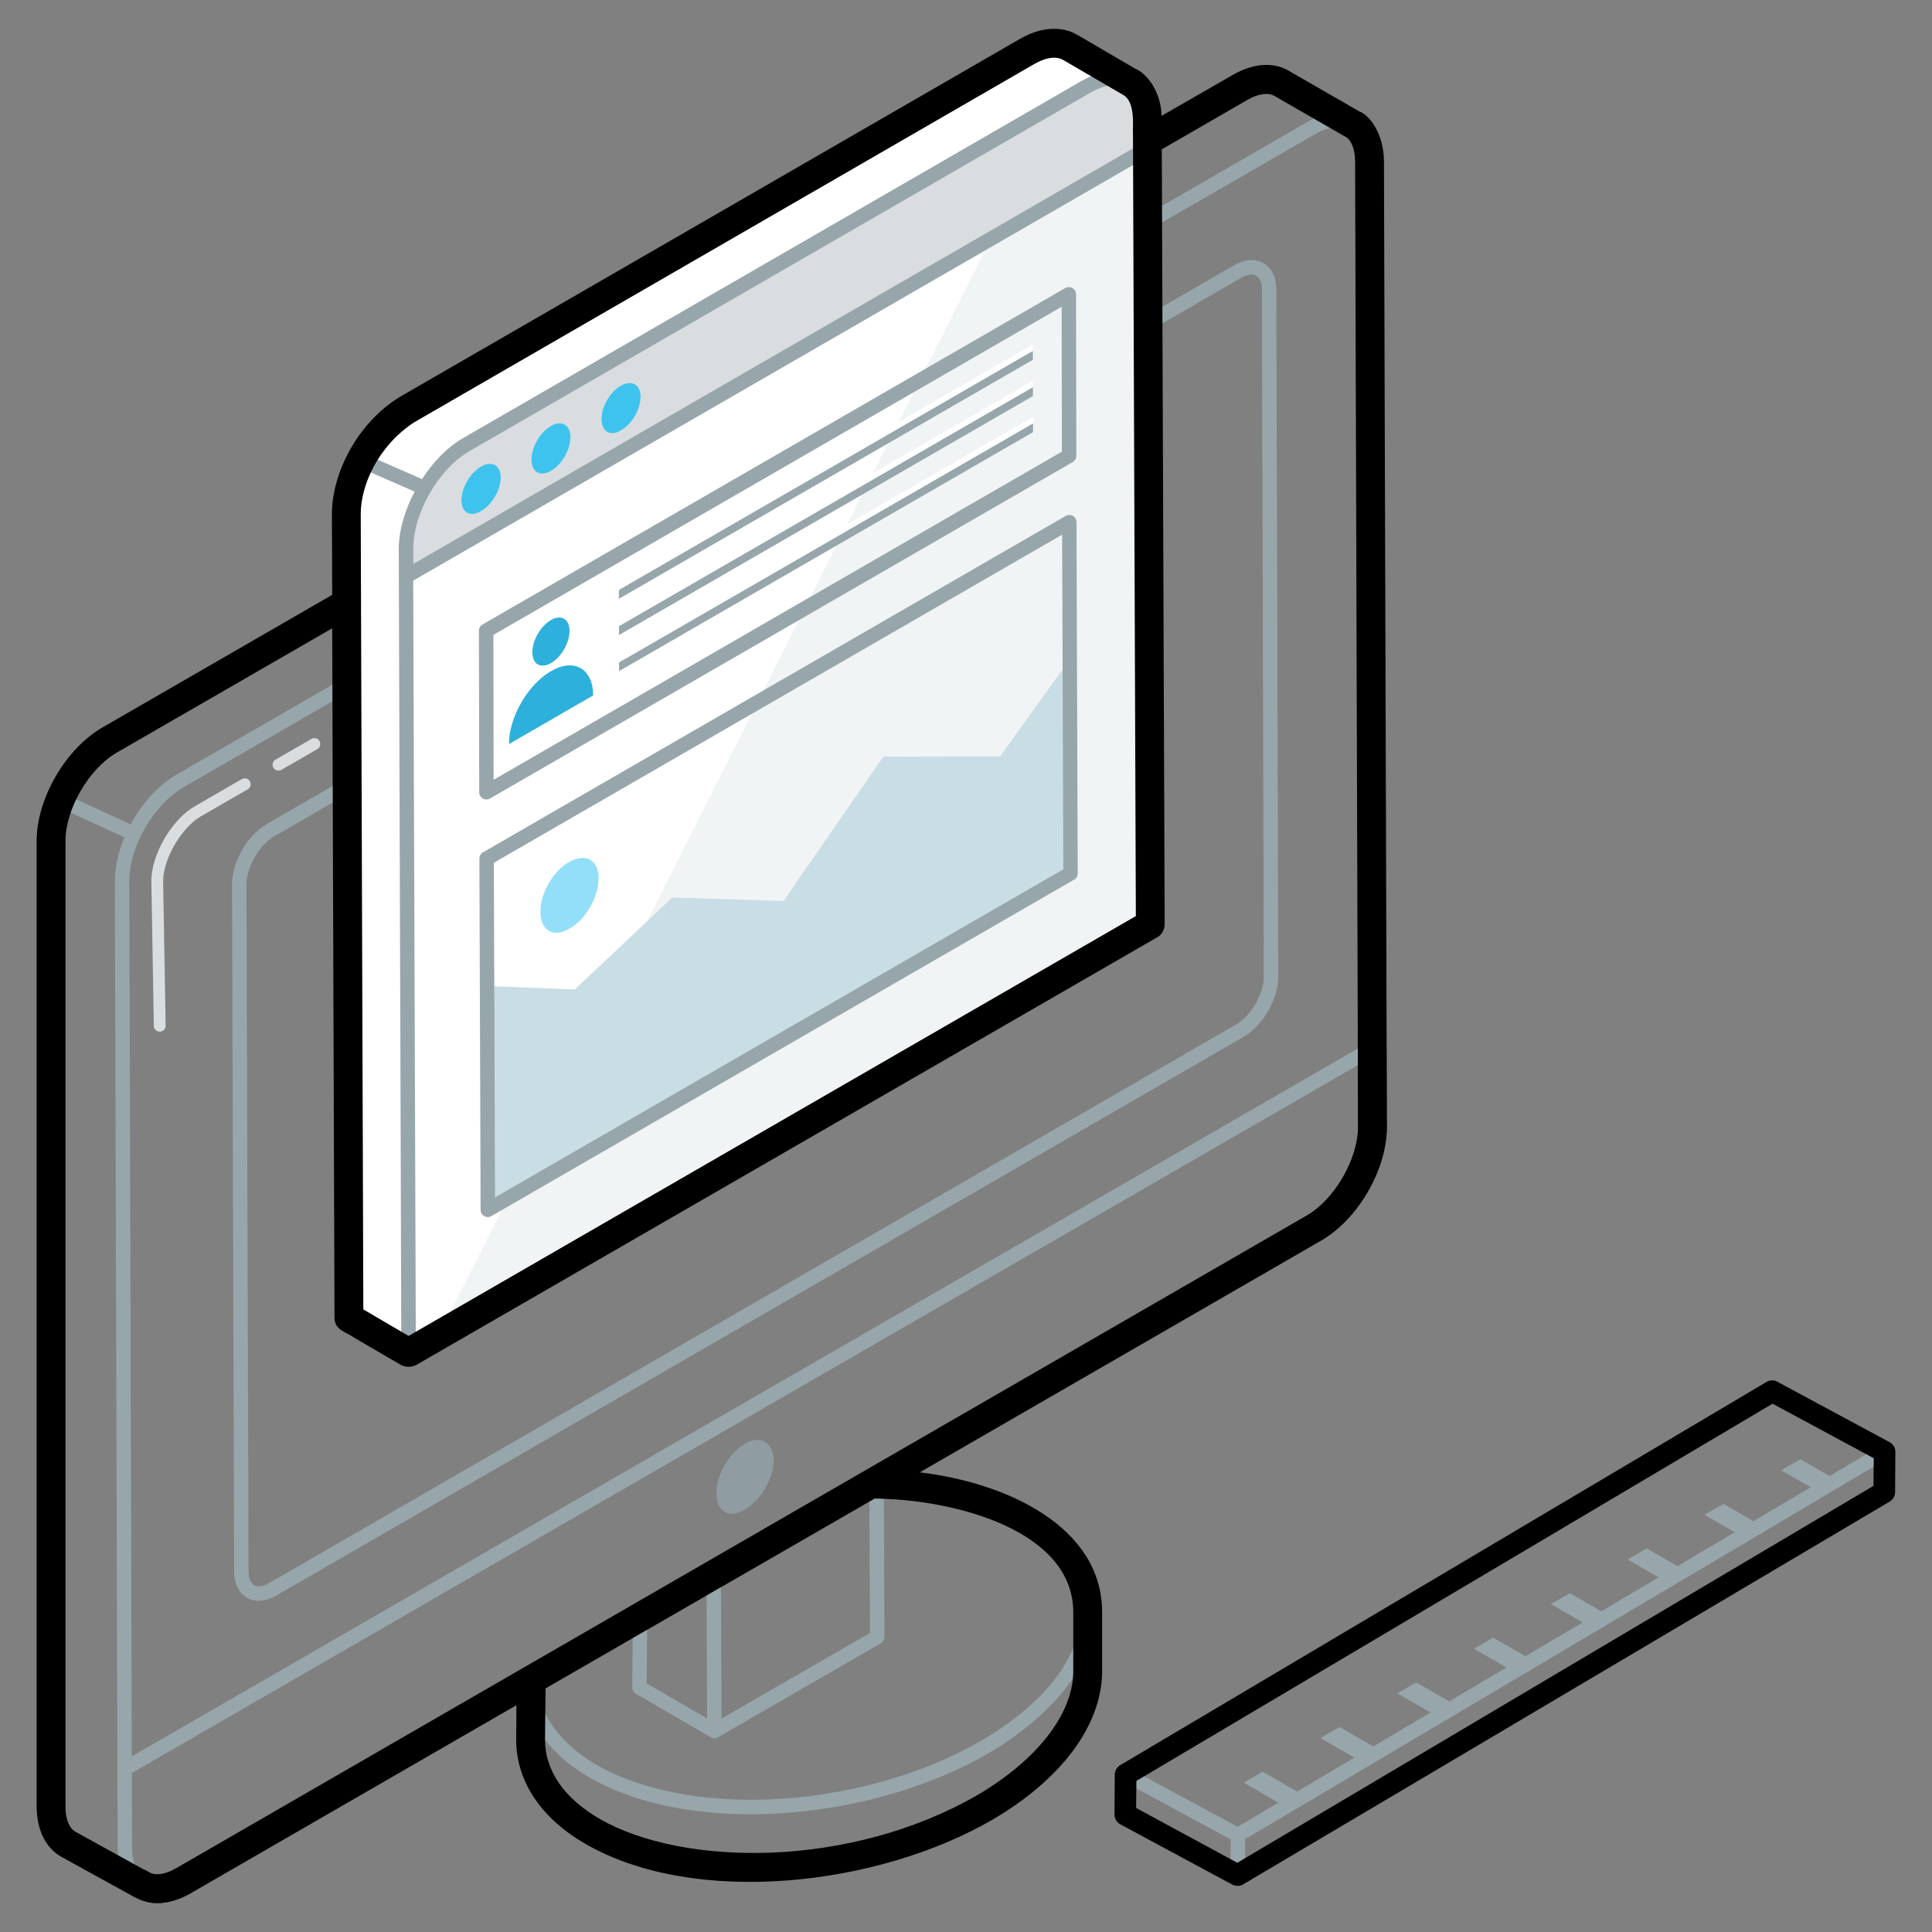 <svg xmlns="http://www.w3.org/2000/svg" enable-background="new 0 0 67 67" viewBox="0 0 67 67" id="WebDevelopment"><rect x="0" y="0" width="67" height="67" fill="#808080" stroke="none"/><path fill="#d9dddf" d="M5.54 35.777c-.111 0-.203-.089-.205-.201l-.086-5.007c-.007-.924.7-2.144 1.512-2.612l1.625-.938c.097-.056.222-.023.279.075.056.098.023.223-.075.279l-1.625.938c-.677.391-1.312 1.485-1.307 2.253l.086 5.005c.002.113-.088.206-.201.208C5.542 35.777 5.541 35.777 5.54 35.777zM9.658 26.725c-.07 0-.139-.037-.177-.103-.056-.098-.023-.223.075-.279l1.246-.719c.098-.056.222-.023.279.075.056.098.023.223-.075.279l-1.246.719C9.728 26.717 9.693 26.725 9.658 26.725z" class="colord9dadf svgShape"></path><path fill="#383838" d="M5.445,66c-0.331,0-0.637-0.094-0.899-0.282
				c-0.224-0.161-0.275-0.474-0.114-0.698c0.161-0.224,0.473-0.277,0.698-0.114
				c0.22,0.157,0.58,0.114,0.987-0.122l39.207-22.631c0.958-0.559,1.769-1.964,1.769-3.066
				l-0.01-2.71c-0.001-0.276,0.222-0.501,0.498-0.502c0,0,0.001,0,0.002,0
				c0.275,0,0.499,0.223,0.5,0.498l0.01,2.712c0,1.465-0.996,3.192-2.267,3.933L6.618,65.651
				C6.215,65.884,5.815,66,5.445,66z" class="color383838 svgShape"></path><path fill="#8f9ca1" d="M26.829,50.644c0,0.63-0.45,1.399-0.999,1.709
				c-0.54,0.33-0.989,0.07-0.989-0.57c0-0.62,0.44-1.399,0.989-1.719
				C26.38,49.754,26.819,50.014,26.829,50.644z" class="color908fa1 svgShape"></path><path fill="#ffffff" d="M14.165,46.903l-2.069-1.206l-0.088-26.912v-0.961c0-1.324,0.922-2.941,2.078-3.608
			L35.627,1.784c0.578-0.333,1.108-0.363,1.49-0.137l1.98,1.157
			c0.029,0.01,0.059,0.029,0.088,0.049c0.373,0.216,0.608,0.676,0.608,1.333v0.961l0.098,26.912
			L14.175,46.903" class="colorffffff svgShape"></path><polygon fill="#f1f4f5" points="39.89 32.062 15.21 46.308 34.384 8.245 39.79 5.148" class="colorf4f4f4 svgShape"></polygon><path fill="#d9dddf" d="M37.697,2.992c1.152-0.665,2.094-0.128,2.098,1.195l0.003,0.957L14.086,19.988
			l-0.003-0.957c-0.004-1.323,0.926-2.941,2.078-3.606L37.697,2.992z" class="colord9dadf svgShape"></path><polygon fill="#ffffff" points="35.822 13.205 35.823 13.511 21.465 21.8 21.464 21.494" class="colorffffff svgShape"></polygon><polygon fill="#ffffff" points="35.825 14.461 35.826 14.762 21.469 23.051 21.468 22.751" class="colorffffff svgShape"></polygon><polygon fill="#ffffff" points="35.818 11.948 35.819 12.254 21.462 20.543 21.461 20.237" class="colorffffff svgShape"></polygon><path fill="#2db0dc" d="M17.651 25.802l2.92-1.686c-.003-.918-.652-1.31-1.46-.843C18.297 23.742 17.648 24.884 17.651 25.802M19.106 21.502c-.361.209-.646.712-.645 1.117.001.415.287.584.649.375.357-.206.641-.704.64-1.119C19.749 21.47 19.462 21.296 19.106 21.502" class="color662ddc svgShape"></path><path fill="#3ec3ef" d="M17.363 16.555c0 .439-.304.956-.686 1.17-.371.225-.675.045-.675-.382 0-.416.304-.945.675-1.159C17.059 15.958 17.363 16.138 17.363 16.555zM19.781 15.159c0 .428-.293.956-.675 1.17-.371.214-.675.045-.675-.394 0-.416.292-.945.675-1.159C19.478 14.552 19.781 14.743 19.781 15.159zM22.212 13.753c0 .439-.293.956-.675 1.17-.371.225-.675.045-.675-.383-.011-.416.293-.956.664-1.159C21.908 13.157 22.212 13.337 22.212 13.753z" class="coloref473e svgShape"></path><path fill="#93dff9" d="M20.759,30.453c0,0.656-0.437,1.43-1.009,1.75
				c-0.555,0.336-1.009,0.067-1.009-0.572c-0.017-0.622,0.437-1.43,0.993-1.733
				C20.305,29.561,20.759,29.831,20.759,30.453z" class="colorf9d893 svgShape"></path><polygon fill="#c9dde4" points="37.122 30.286 16.887 41.997 16.877 34.192 19.934 34.312 23.312 31.125 27.169 31.245 30.636 26.238 34.683 26.228 37.112 22.851" class="colordae4c9 svgShape"></polygon><g fill="#000000" class="color000000 svgShape"><path fill="#97a6ab" d="M65.607 50.344c-0-.022-.012-.04-.018-.06-.006-.021-.007-.043-.018-.062-.011-.019-.031-.031-.047-.047-.015-.014-.025-.032-.043-.043-.001-0-.002-0-.003-.001-.001-.001-.002-.002-.003-.003l-3.9-2.104c-.077-.041-.17-.04-.246.005L38.903 61.319c-.038.022-.069.055-.09.092-.008.014-.007.03-.012.045-.009.025-.021.049-.021.077l-.007 1.39c-0.0.093.05.178.131.222l3.899 2.104c.037.02.078.03.119.03.044 0 .088-.012.127-.035l22.427-13.289c.076-.044.122-.125.123-.213l.007-1.391c0-.001-.001-.002-.001-.003S65.607 50.346 65.607 50.344zM61.463 48.532l3.386 1.827-1.401.83-1.014-.586-.663.385 1.021.589-1.984 1.176-1.04-.601-.656.381 1.047.604-1.984 1.176-1.066-.615-.663.385 1.072.619-1.984 1.176-1.092-.63-.656.381 1.098.634-1.984 1.176-1.118-.645-.663.385 1.124.649-1.984 1.176-1.144-.66-.656.381 1.15.664-1.984 1.176-1.17-.675-.663.385 1.176.679-1.984 1.176-1.196-.69-.656.381 1.202.694-1.412.837-3.188-1.72-.198-.107L61.463 48.532zM39.279 61.952l1.674.903 1.726.932-.004.824-3.4-1.835L39.279 61.952zM65.101 51.597L43.175 64.588l.002-.412.002-.395 21.925-12.992L65.101 51.597zM35.681 52.492c-1.874-1.086-5.309-1.426-5.41-1.367-12.98 7.496-4.049 2.337-11.89 6.864-.439.048-.147.987-.232 2.33-.004 1.346.807 2.557 2.283 3.408 1.449.837 3.392 1.279 5.619 1.279 2.915 0 5.914-.771 8.227-2.115 2.339-1.36 3.684-3.142 3.689-4.89l.006-2.09c0-.001-.001-.001-.001-.002 0-.002.001-.005.001-.008C37.971 54.554 37.158 53.344 35.681 52.492zM37.472 55.901c.001 1.911-1.79 3.506-3.444 4.464-2.335 1.358-5.327 2.051-7.972 2.05-2.109 0-4.015-.43-5.368-1.211-1.655-.956-1.97-2.228-1.905-2.128-.099-.316-.101-.441-.115-.674l3.274-1.89-.017 2.006c-.001.09.047.173.125.218l2.6 1.511c0 0 0 0 .001 0.0 0 0 0.0 0.0 0.0 0.0.039.022.082.033.125.033.002 0 .004 0 .006 0 .004 0.0.008-.005.012-.005.037-.003.074-.01.107-.029l5.646-3.259c.078-.044.125-.128.125-.217l-.022-5.023c1.894.067 3.548.462 4.783 1.177C36.765 53.695 37.471 54.724 37.472 55.901zM30.17 56.628l-5.147 2.971c-.001-.163-.022-5.112-.021-4.852l5.147-2.971L30.17 56.628zM24.502 55.035c0.0.103.021 4.726.02 4.561l-2.096-1.218.018-2.151C22.544 56.168 24.635 54.958 24.502 55.035zM37.467 57.781c-.037.1.403 2.442-3.44 4.676-2.239 1.301-5.146 2.048-7.976 2.048-2.109 0-4.016-.43-5.369-1.211-2.394-1.382-1.986-3.154-2.032-3.32.416.686 1.098 1.266 1.79 1.667 1.446.835 3.385 1.276 5.607 1.276 2.687 0 5.798-.7 8.236-2.117C35.465 60.114 36.812 59.003 37.467 57.781zM4.579 64.067L4.572 61.486l43.134-24.904c.12-.069.161-.222.091-.341s-.222-.162-.341-.091L4.57 60.91 4.484 30.572c-.009-1.201.841-2.671 1.895-3.279l5.402-3.118.009 2.934-2.527 1.46c-.684.395-1.219 1.318-1.216 2.103C8.146 63.304 8.112 52.049 8.119 54.484c.002.881.69 1.294 1.469.845l33.53-19.367c.682-.393 1.214-1.317 1.211-2.104l-.062-21.887-.005-1.93c-.001-.424-.16-.749-.446-.914-.289-.166-.654-.139-1.028.077l-2.721 1.572-.01-2.921 5.536-3.195c.459-.272.878-.323 1.185-.143.117.069.271.031.342-.088.07-.119.031-.272-.088-.342-.469-.277-1.071-.226-1.691.142L40.054 7.28 40.047 5.143l0 0-.002-.957c-.002-.738-.281-1.287-.741-1.552-.002-.001-.002-.003-.003-.004L39.3 2.63c-.645-.376-2.163-1.26-2.059-1.2-.472-.279-1.104-.231-1.742.136L13.965 14.001c-1.247.719-2.204 2.409-2.204 3.825l.018 5.773-5.651 3.261c-.644.371-1.206 1.008-1.596 1.728l-2.344-1.078c-.124-.057-.274-.003-.332.123-.058.125-.003.274.123.332l2.335 1.074c-.212.508-.335 1.038-.331 1.536L4.079 64.068c0 .698.261 1.249.715 1.512.04.023.083.034.125.034.086 0 .17-.045.216-.125.069-.12.028-.272-.091-.342C4.749 64.976 4.579 64.582 4.579 64.067zM43.038 9.637c.21-.121.402-.149.528-.077.124.071.195.247.195.481l.005 1.93.062 21.887c.001.604-.438 1.369-.961 1.67L9.338 54.896c-.443.256-.718.078-.719-.413-.007-2.435.027 8.821-.072-23.813-.001-.601.441-1.364.966-1.668l2.279-1.316.057 18.015c0.0.088.047.17.124.215l2.069 1.206c.001.001.003 0.0.004.001 0.0 0.0 0.0.001.001.001.039.022.082.033.125.033s.086-.011.125-.034l25.718-14.848c.078-.044.125-.127.125-.217l-.071-20.704L43.038 9.637zM12.261 17.826c0-.495.142-1.032.375-1.54l1.743.763c-.338.644-.55 1.345-.55 1.985.128 40.435-.037-13.172.087 27.434l-1.568-.914C12.339 42.656 12.381 55.931 12.261 17.826zM39.549 5.576l.09 26.337L14.42 46.473l-.09-26.337 7.054-4.073L39.549 5.576zM39.547 5L22.392 14.904l-8.057 4.652-.001-.092-.001-.433c-.003-1.245.873-2.766 1.953-3.389L37.822 3.208c.919-.529 1.719-.202 1.723.979L39.547 5zM14.215 14.434L35.749 2c.471-.272.922-.324 1.239-.138l1.145.667c-.005.001-.011.005-.016.007-.034.01-.07.033-.105.045-.146.051-.293.105-.445.192L16.033 15.208c-.533.31-1.017.82-1.398 1.407l-1.766-.773C13.219 15.251 13.692 14.736 14.215 14.434z" class="color979aab svgShape"></path><path fill="#97a6ab" d="M16.744,27.692c0.039,0.022,0.082,0.033,0.125,0.033s0.086-0.011,0.125-0.034
				l20.207-11.667c0.078-0.044,0.125-0.127,0.125-0.217l-0.01-5.601c0-0.089-0.048-0.171-0.125-0.216
				c-0.078-0.044-0.173-0.044-0.25,0L16.734,21.657c-0.078,0.044-0.125,0.127-0.125,0.217l0.01,5.601
				C16.619,27.565,16.667,27.647,16.744,27.692z M36.817,10.639l0.008,5.024L17.118,27.042l-0.008-5.024
				L36.817,10.639z" class="color979aab svgShape"></path><polygon fill="#97a6ab" points="35.819 12.477 35.818 12.171 21.461 20.46 21.462 20.766" class="color979aab svgShape"></polygon><polygon fill="#97a6ab" points="21.465 22.023 35.822 13.734 35.822 13.428 21.464 21.717" class="color979aab svgShape"></polygon><polygon fill="#97a6ab" points="21.469 23.274 35.826 14.985 35.825 14.685 21.468 22.974" class="color979aab svgShape"></polygon><path fill="#97a6ab" d="M37.207,17.892c-0.077-0.044-0.172-0.044-0.25,0l-20.207,11.666
				c-0.078,0.044-0.125,0.127-0.125,0.217l0.042,12.182c0,0.089,0.048,0.171,0.125,0.216
				c0.039,0.022,0.082,0.033,0.125,0.033s0.086-0.011,0.125-0.034l20.207-11.666
				c0.078-0.044,0.125-0.127,0.125-0.217l-0.042-12.182C37.332,18.019,37.285,17.936,37.207,17.892z
				 M17.167,41.525l-0.041-11.605l19.708-11.378l0.041,11.605L17.167,41.525z" class="color979aab svgShape"></path></g><g fill="#000000" class="color000000 svgShape"><path d="M65.54 50.019l-3.9-2.1c-.12-.07-.26-.06-.37 0L38.84 61.219c-.11.07-.18.19-.18.32L38.65 62.919c0 .14.07.27.19.34l3.9 2.1c.106.053.267.059.37-.01l22.43-13.28C65.65 51.999 65.72 51.879 65.72 51.749l.01-1.4C65.73 50.209 65.66 50.089 65.54 50.019zM64.97 51.529l-22.06 13.07L39.4 62.699l.01-.94 22.06-13.08 3.51 1.89L64.97 51.529zM31.891 51.059l13.935-8.046c1.272-.736 2.27-2.459 2.27-3.925-.139-45.895-.091-30.065-.102-33.49-.003-.994-.534-1.627-.844-1.729l-2.45-1.41C44.16 2.139 43.46 2.189 42.75 2.599L40.28 4.019c0-.559-.28-1.263-.81-1.59H39.46c-.14-.07-.494-.286-2.08-1.21h-.01c-.433-.28-1.176-.348-2 .13C6.087 18.255 15.929 12.573 13.84 13.779c-1.481.925-2.33 2.666-2.33 4.05l.01 2.8-7.97 4.6c-1.28.74-2.28 2.47-2.28 3.94v33.49c.01.81.31 1.42.85 1.73l2.56 1.41h.01c.018.01.04.008.059.015.216.112.449.186.703.186.368 0 .766-.117 1.167-.349l11.291-6.52L17.9 60.319c0 1.45.85 2.73 2.41 3.63 3.803 2.185 10.129 1.465 14.1-.84 2.4-1.4 3.79-3.27 3.81-5.12v-2.08C38.22 52.941 34.907 51.416 31.891 51.059zM12.51 17.829c0-1.019.609-2.355 1.83-3.17 2.209-1.276-7.987 4.615 21.53-12.44.4-.23.75-.28 1-.14l2.06 1.2c.47.235.339 1.169.36 1.32.137 37.131.09 24.454.1 27.17L14.17 46.329l-1.57-.92C12.591 42.816 12.532 24.724 12.51 17.829zM6.118 64.786c-.406.235-.765.278-.982.118-.028-.02-.06-.028-.089-.042l-.057-.033H4.98l-2.37-1.31C2.4 63.399 2.27 63.079 2.27 62.659V29.169c0-1.11.81-2.51 1.78-3.07l7.47-4.31.08 23.91c0 .435.429.502.68.69l1.63.95c.159.079.359.08.52 0L40.14 32.499c.145-.072.25-.278.25-.44L40.29 5.179l2.96-1.71c.38-.22.73-.27.95-.14L46.65 4.739c.007.007.018.006.028.007.003.002.004.005.007.008.195.137.307.446.309.848.01 3.424-.038-12.404.102 33.489 0 1.102-.811 2.502-1.77 3.057C31.089 50.367 26.178 53.201 6.118 64.786zM37.22 57.989C37.2 59.449 35.96 61.039 33.9 62.249c-4.43 2.557-10.213 2.492-13.1.83C19.56 62.359 18.9 61.409 18.9 60.319l.02-1.77 11.41-6.58c2.826.028 6.89 1.124 6.89 3.94V57.989z" fill="#000000" class="color000000 svgShape"></path></g></svg>
